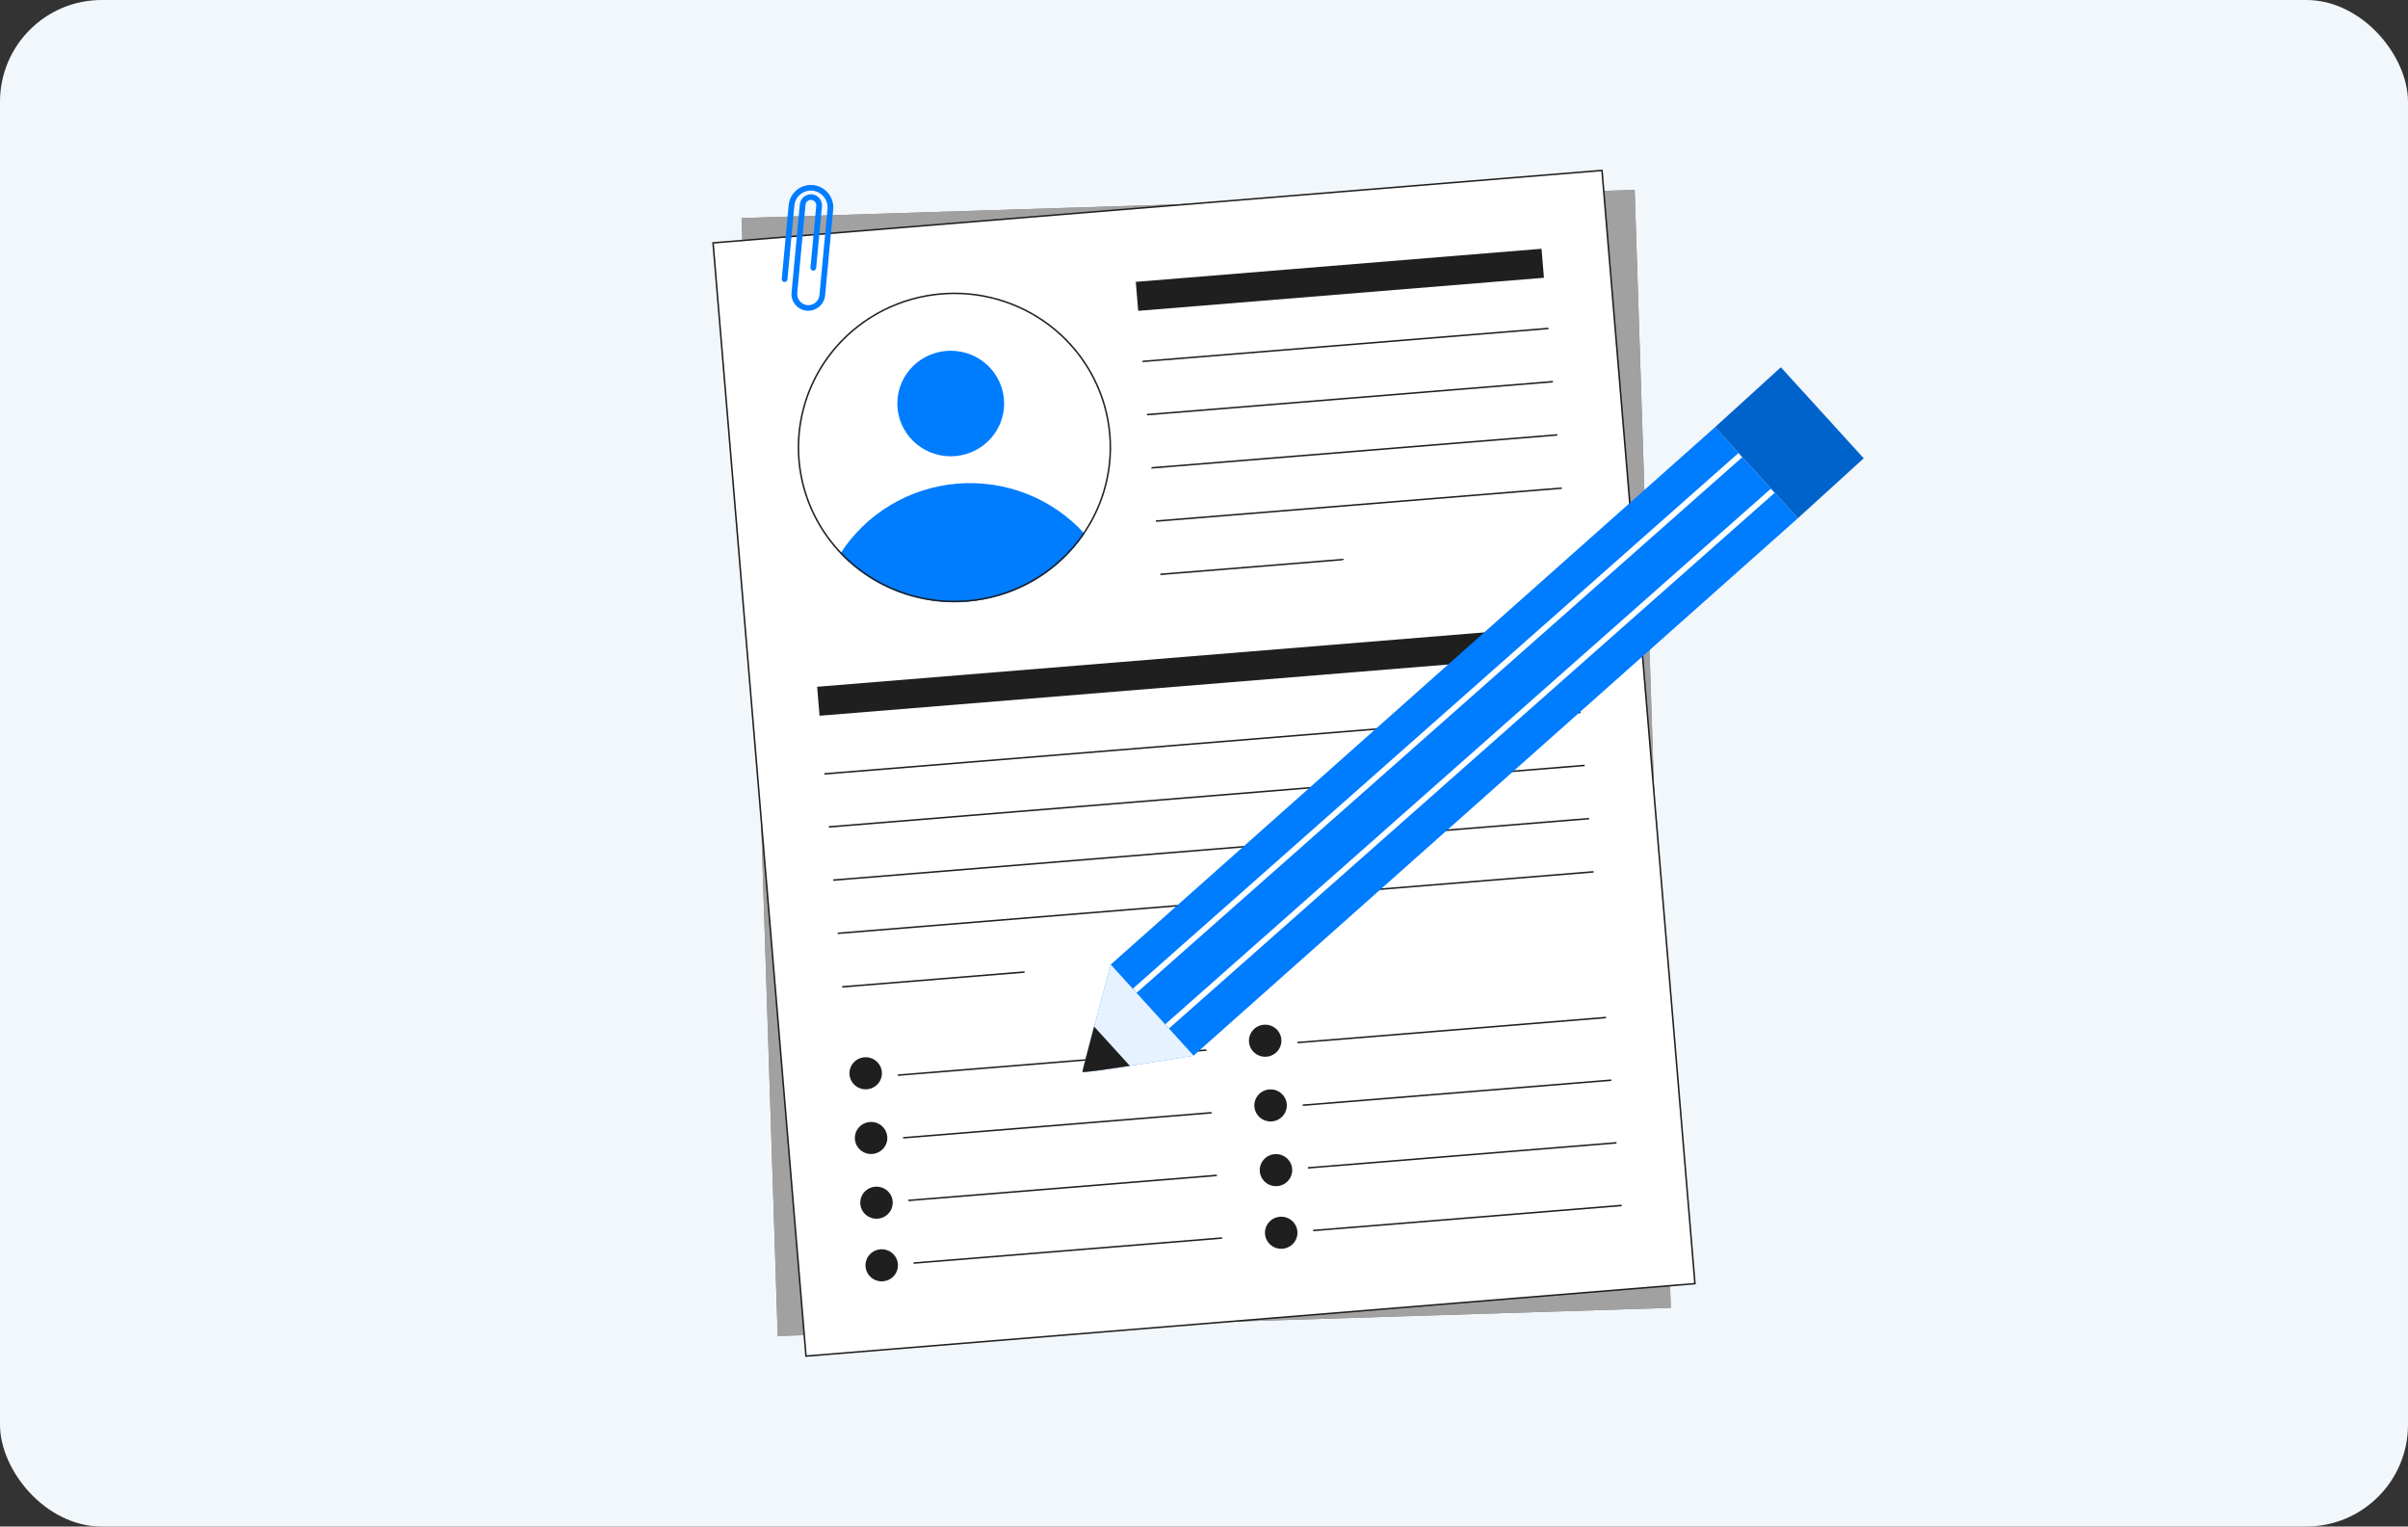 <svg width="284" height="180" viewBox="0 0 284 180" fill="none" xmlns="http://www.w3.org/2000/svg">
<rect x="0" y="0" width="284" height="180" fill="#333333" stroke="none"/>
<rect width="284" height="180" rx="12" fill="#F2F7FC"/>
<path d="M192.792 22.392L87.467 25.713L91.726 157.535L197.051 154.215L192.792 22.392Z" fill="#1F1F1F"/>
<path opacity="0.58" d="M192.792 22.392L87.467 25.713L91.726 157.535L197.051 154.215L192.792 22.392Z" fill="white"/>
<path d="M188.939 20.096L84.098 28.639L95.061 159.903L199.903 151.361L188.939 20.096Z" fill="white"/>
<path d="M188.856 20.193L199.805 151.279L95.144 159.807L84.195 28.721L188.857 20.193H188.856ZM189.022 20L84 28.557L94.978 160L200 151.443L189.022 20Z" fill="#1F1F1F"/>
<path d="M181.807 29.335L133.955 33.235L134.24 36.652L182.093 32.753L181.807 29.335Z" fill="#1F1F1F"/>
<path d="M182.62 38.639L134.749 42.528L134.763 42.706L182.634 38.817L182.62 38.639Z" fill="#1F1F1F"/>
<path d="M183.144 44.915L135.273 48.804L135.288 48.982L183.159 45.093L183.144 44.915Z" fill="#1F1F1F"/>
<path d="M183.668 51.191L135.797 55.08L135.812 55.258L183.683 51.37L183.668 51.191Z" fill="#1F1F1F"/>
<path d="M184.192 57.468L136.321 61.356L136.336 61.535L184.207 57.646L184.192 57.468Z" fill="#1F1F1F"/>
<path d="M158.346 65.89L136.846 67.636L136.861 67.814L158.361 66.068L158.346 65.89Z" fill="#1F1F1F"/>
<path d="M185.514 73.716L96.373 80.98L96.658 84.397L185.799 77.134L185.514 73.716Z" fill="#1F1F1F"/>
<path d="M142.274 123.732L105.888 126.688L105.903 126.866L142.289 123.91L142.274 123.732Z" fill="#1F1F1F"/>
<path d="M142.891 131.118L106.505 134.074L106.52 134.252L142.906 131.296L142.891 131.118Z" fill="#1F1F1F"/>
<path d="M143.508 138.505L107.123 141.46L107.137 141.638L143.523 138.683L143.508 138.505Z" fill="#1F1F1F"/>
<path d="M144.125 145.891L107.739 148.847L107.754 149.025L144.14 146.069L144.125 145.891Z" fill="#1F1F1F"/>
<path d="M102.099 128.445C103.156 128.445 104.013 127.599 104.013 126.555C104.013 125.511 103.156 124.664 102.099 124.664C101.042 124.664 100.186 125.511 100.186 126.555C100.186 127.599 101.042 128.445 102.099 128.445Z" fill="#1F1F1F"/>
<path d="M103.991 151.089C105.048 151.089 105.904 150.243 105.904 149.199C105.904 148.155 105.048 147.308 103.991 147.308C102.934 147.308 102.077 148.155 102.077 149.199C102.077 150.243 102.934 151.089 103.991 151.089Z" fill="#1F1F1F"/>
<path d="M103.374 143.705C104.431 143.705 105.288 142.859 105.288 141.815C105.288 140.771 104.431 139.925 103.374 139.925C102.317 139.925 101.46 140.771 101.46 141.815C101.46 142.859 102.317 143.705 103.374 143.705Z" fill="#1F1F1F"/>
<path d="M102.737 136.075C103.794 136.075 104.651 135.229 104.651 134.185C104.651 133.141 103.794 132.294 102.737 132.294C101.68 132.294 100.823 133.141 100.823 134.185C100.823 135.229 101.68 136.075 102.737 136.075Z" fill="#1F1F1F"/>
<path d="M189.407 119.891L153.021 122.847L153.036 123.025L189.422 120.069L189.407 119.891Z" fill="#1F1F1F"/>
<path d="M190.024 127.278L153.638 130.233L153.653 130.412L190.039 127.456L190.024 127.278Z" fill="#1F1F1F"/>
<path d="M190.641 134.664L154.255 137.62L154.27 137.798L190.655 134.842L190.641 134.664Z" fill="#1F1F1F"/>
<path d="M191.258 142.05L154.872 145.006L154.887 145.184L191.273 142.229L191.258 142.05Z" fill="#1F1F1F"/>
<path d="M149.215 124.606C150.272 124.606 151.129 123.759 151.129 122.715C151.129 121.671 150.272 120.825 149.215 120.825C148.158 120.825 147.301 121.671 147.301 122.715C147.301 123.759 148.158 124.606 149.215 124.606Z" fill="#1F1F1F"/>
<path d="M151.106 147.25C152.163 147.25 153.02 146.403 153.02 145.359C153.02 144.315 152.163 143.469 151.106 143.469C150.049 143.469 149.192 144.315 149.192 145.359C149.192 146.403 150.049 147.25 151.106 147.25Z" fill="#1F1F1F"/>
<path d="M150.489 139.866C151.546 139.866 152.403 139.02 152.403 137.976C152.403 136.932 151.546 136.086 150.489 136.086C149.432 136.086 148.575 136.932 148.575 137.976C148.575 139.02 149.432 139.866 150.489 139.866Z" fill="#1F1F1F"/>
<path d="M149.852 132.236C150.909 132.236 151.766 131.39 151.766 130.346C151.766 129.302 150.909 128.455 149.852 128.455C148.795 128.455 147.938 129.302 147.938 130.346C147.938 131.39 148.795 132.236 149.852 132.236Z" fill="#1F1F1F"/>
<path d="M112.129 53.803C115.609 53.803 118.429 51.017 118.429 47.58C118.429 44.144 115.609 41.358 112.129 41.358C108.65 41.358 105.83 44.144 105.83 47.58C105.83 51.017 108.65 53.803 112.129 53.803Z" fill="#007CFF"/>
<path d="M127.908 62.933C126.361 65.21 124.315 67.113 121.921 68.501C119.528 69.89 116.848 70.728 114.082 70.953C111.315 71.178 108.533 70.785 105.941 69.803C103.35 68.821 101.016 67.275 99.112 65.279C100.61 62.943 102.637 60.982 105.033 59.55C107.428 58.118 110.128 57.254 112.918 57.027C115.709 56.799 118.515 57.214 121.116 58.239C123.717 59.264 126.042 60.871 127.908 62.933H127.908Z" fill="#007CFF"/>
<path d="M112.583 34.679C117.306 34.685 121.843 36.492 125.248 39.724C128.652 42.957 130.66 47.364 130.852 52.024C131.043 56.684 129.404 61.238 126.276 64.732C123.148 68.226 118.774 70.391 114.067 70.775C113.561 70.816 113.048 70.837 112.542 70.837C107.82 70.832 103.282 69.024 99.878 65.792C96.473 62.559 94.465 58.153 94.274 53.492C94.082 48.832 95.722 44.279 98.849 40.784C101.977 37.29 106.352 35.125 111.058 34.742C111.565 34.7 112.077 34.679 112.584 34.679H112.583ZM112.584 34.501C112.074 34.501 111.56 34.522 111.043 34.563C108.624 34.761 106.268 35.426 104.109 36.523C101.951 37.619 100.032 39.125 98.462 40.953C96.892 42.782 95.703 44.899 94.962 47.182C94.22 49.465 93.941 51.87 94.141 54.259C94.522 58.822 96.625 63.077 100.033 66.181C103.441 69.284 107.905 71.01 112.541 71.016C113.05 71.016 113.564 70.995 114.081 70.953C116.5 70.755 118.856 70.09 121.015 68.993C123.173 67.897 125.092 66.391 126.662 64.562C128.231 62.733 129.421 60.617 130.162 58.334C130.903 56.051 131.182 53.647 130.983 51.257C130.602 46.694 128.499 42.439 125.091 39.335C121.682 36.232 117.218 34.506 112.582 34.501H112.584Z" fill="#1F1F1F"/>
<path d="M186.402 83.918L97.226 91.162L97.241 91.34L186.417 84.096L186.402 83.918Z" fill="#1F1F1F"/>
<path d="M186.887 90.164L97.745 97.415L97.76 97.593L186.902 90.342L186.887 90.164Z" fill="#1F1F1F"/>
<path d="M187.412 96.438L98.269 103.689L98.284 103.867L187.427 96.616L187.412 96.438Z" fill="#1F1F1F"/>
<path d="M187.936 102.712L98.793 109.963L98.808 110.141L187.951 102.89L187.936 102.712Z" fill="#1F1F1F"/>
<path d="M120.823 114.529L99.324 116.276L99.339 116.454L120.838 114.707L120.823 114.529Z" fill="#1F1F1F"/>
<path d="M95.989 21.829C96.672 21.928 97.289 22.283 97.713 22.821C98.138 23.359 98.335 24.038 98.265 24.716L97.319 34.815C97.271 35.345 97.013 35.835 96.6 36.176C96.187 36.518 95.654 36.683 95.118 36.637C94.6 36.58 94.125 36.325 93.796 35.926C93.466 35.527 93.308 35.017 93.355 34.504L94.329 24.12C94.356 23.795 94.503 23.491 94.744 23.267C94.984 23.043 95.3 22.915 95.631 22.908C95.814 22.907 95.994 22.945 96.161 23.017C96.328 23.089 96.478 23.195 96.602 23.328C96.725 23.461 96.819 23.618 96.877 23.789C96.935 23.96 96.957 24.141 96.941 24.32L96.257 31.61C96.249 31.697 96.206 31.778 96.137 31.834C96.069 31.891 95.98 31.918 95.891 31.91C95.847 31.906 95.804 31.893 95.765 31.873C95.726 31.852 95.692 31.825 95.663 31.791C95.635 31.757 95.614 31.718 95.601 31.677C95.588 31.635 95.583 31.591 95.587 31.548L96.268 24.287C96.285 24.128 96.243 23.969 96.149 23.839C96.055 23.709 95.916 23.618 95.758 23.584C95.671 23.567 95.581 23.569 95.494 23.588C95.408 23.608 95.326 23.645 95.255 23.698C95.184 23.751 95.124 23.818 95.081 23.894C95.037 23.971 95.011 24.056 95.002 24.143L94.029 34.528C93.995 34.854 94.084 35.181 94.279 35.446C94.475 35.71 94.763 35.894 95.088 35.961C95.268 35.995 95.453 35.991 95.632 35.95C95.81 35.909 95.978 35.832 96.125 35.723C96.271 35.614 96.393 35.476 96.483 35.318C96.572 35.16 96.627 34.986 96.644 34.805L97.597 24.642C97.648 24.119 97.487 23.596 97.148 23.19C96.81 22.784 96.323 22.528 95.793 22.477C95.279 22.439 94.771 22.602 94.377 22.93C93.984 23.259 93.736 23.726 93.688 24.233L92.871 32.952C92.867 32.995 92.854 33.038 92.833 33.076C92.813 33.115 92.785 33.149 92.751 33.177C92.717 33.205 92.677 33.226 92.635 33.239C92.593 33.252 92.549 33.256 92.505 33.252C92.461 33.248 92.418 33.236 92.379 33.215C92.34 33.195 92.305 33.167 92.277 33.134C92.249 33.1 92.227 33.061 92.214 33.02C92.201 32.978 92.197 32.934 92.201 32.891L93.018 24.172C93.051 23.823 93.155 23.484 93.324 23.175C93.492 22.867 93.722 22.596 93.999 22.377C94.277 22.158 94.596 21.997 94.938 21.903C95.28 21.808 95.637 21.783 95.989 21.829Z" fill="#007CFF"/>
<path d="M130.992 113.741L140.763 124.477L212.041 61.109L202.269 50.373L130.992 113.741Z" fill="#007CFF"/>
<path d="M210.035 43.304L219.807 54.039L212.041 61.108L202.269 50.372L210.035 43.304Z" fill="#0063CC"/>
<path d="M130.991 113.74C130.991 113.74 129.955 117.59 129.039 121.043C128.312 123.781 127.66 126.269 127.66 126.387C127.661 126.509 130.331 126.131 133.26 125.68C136.819 125.133 140.763 124.477 140.763 124.477L130.991 113.74Z" fill="#007CFF"/>
<path opacity="0.9" d="M130.991 113.74C130.991 113.74 129.955 117.59 129.039 121.043C128.312 123.781 127.66 126.269 127.66 126.387C127.661 126.509 130.331 126.131 133.26 125.68C136.819 125.133 140.763 124.477 140.763 124.477L130.991 113.74Z" fill="white"/>
<path d="M129.038 121.044C128.311 123.782 127.659 126.27 127.66 126.388C127.66 126.51 130.33 126.132 133.259 125.681L129.038 121.044Z" fill="#1F1F1F"/>
<path d="M134.055 117.065L205.471 53.92L205.027 53.428L133.611 116.574L134.055 117.065Z" fill="white"/>
<path d="M137.876 121.267L209.292 58.121L208.848 57.63L137.432 120.775L137.876 121.267Z" fill="white"/>
</svg>
